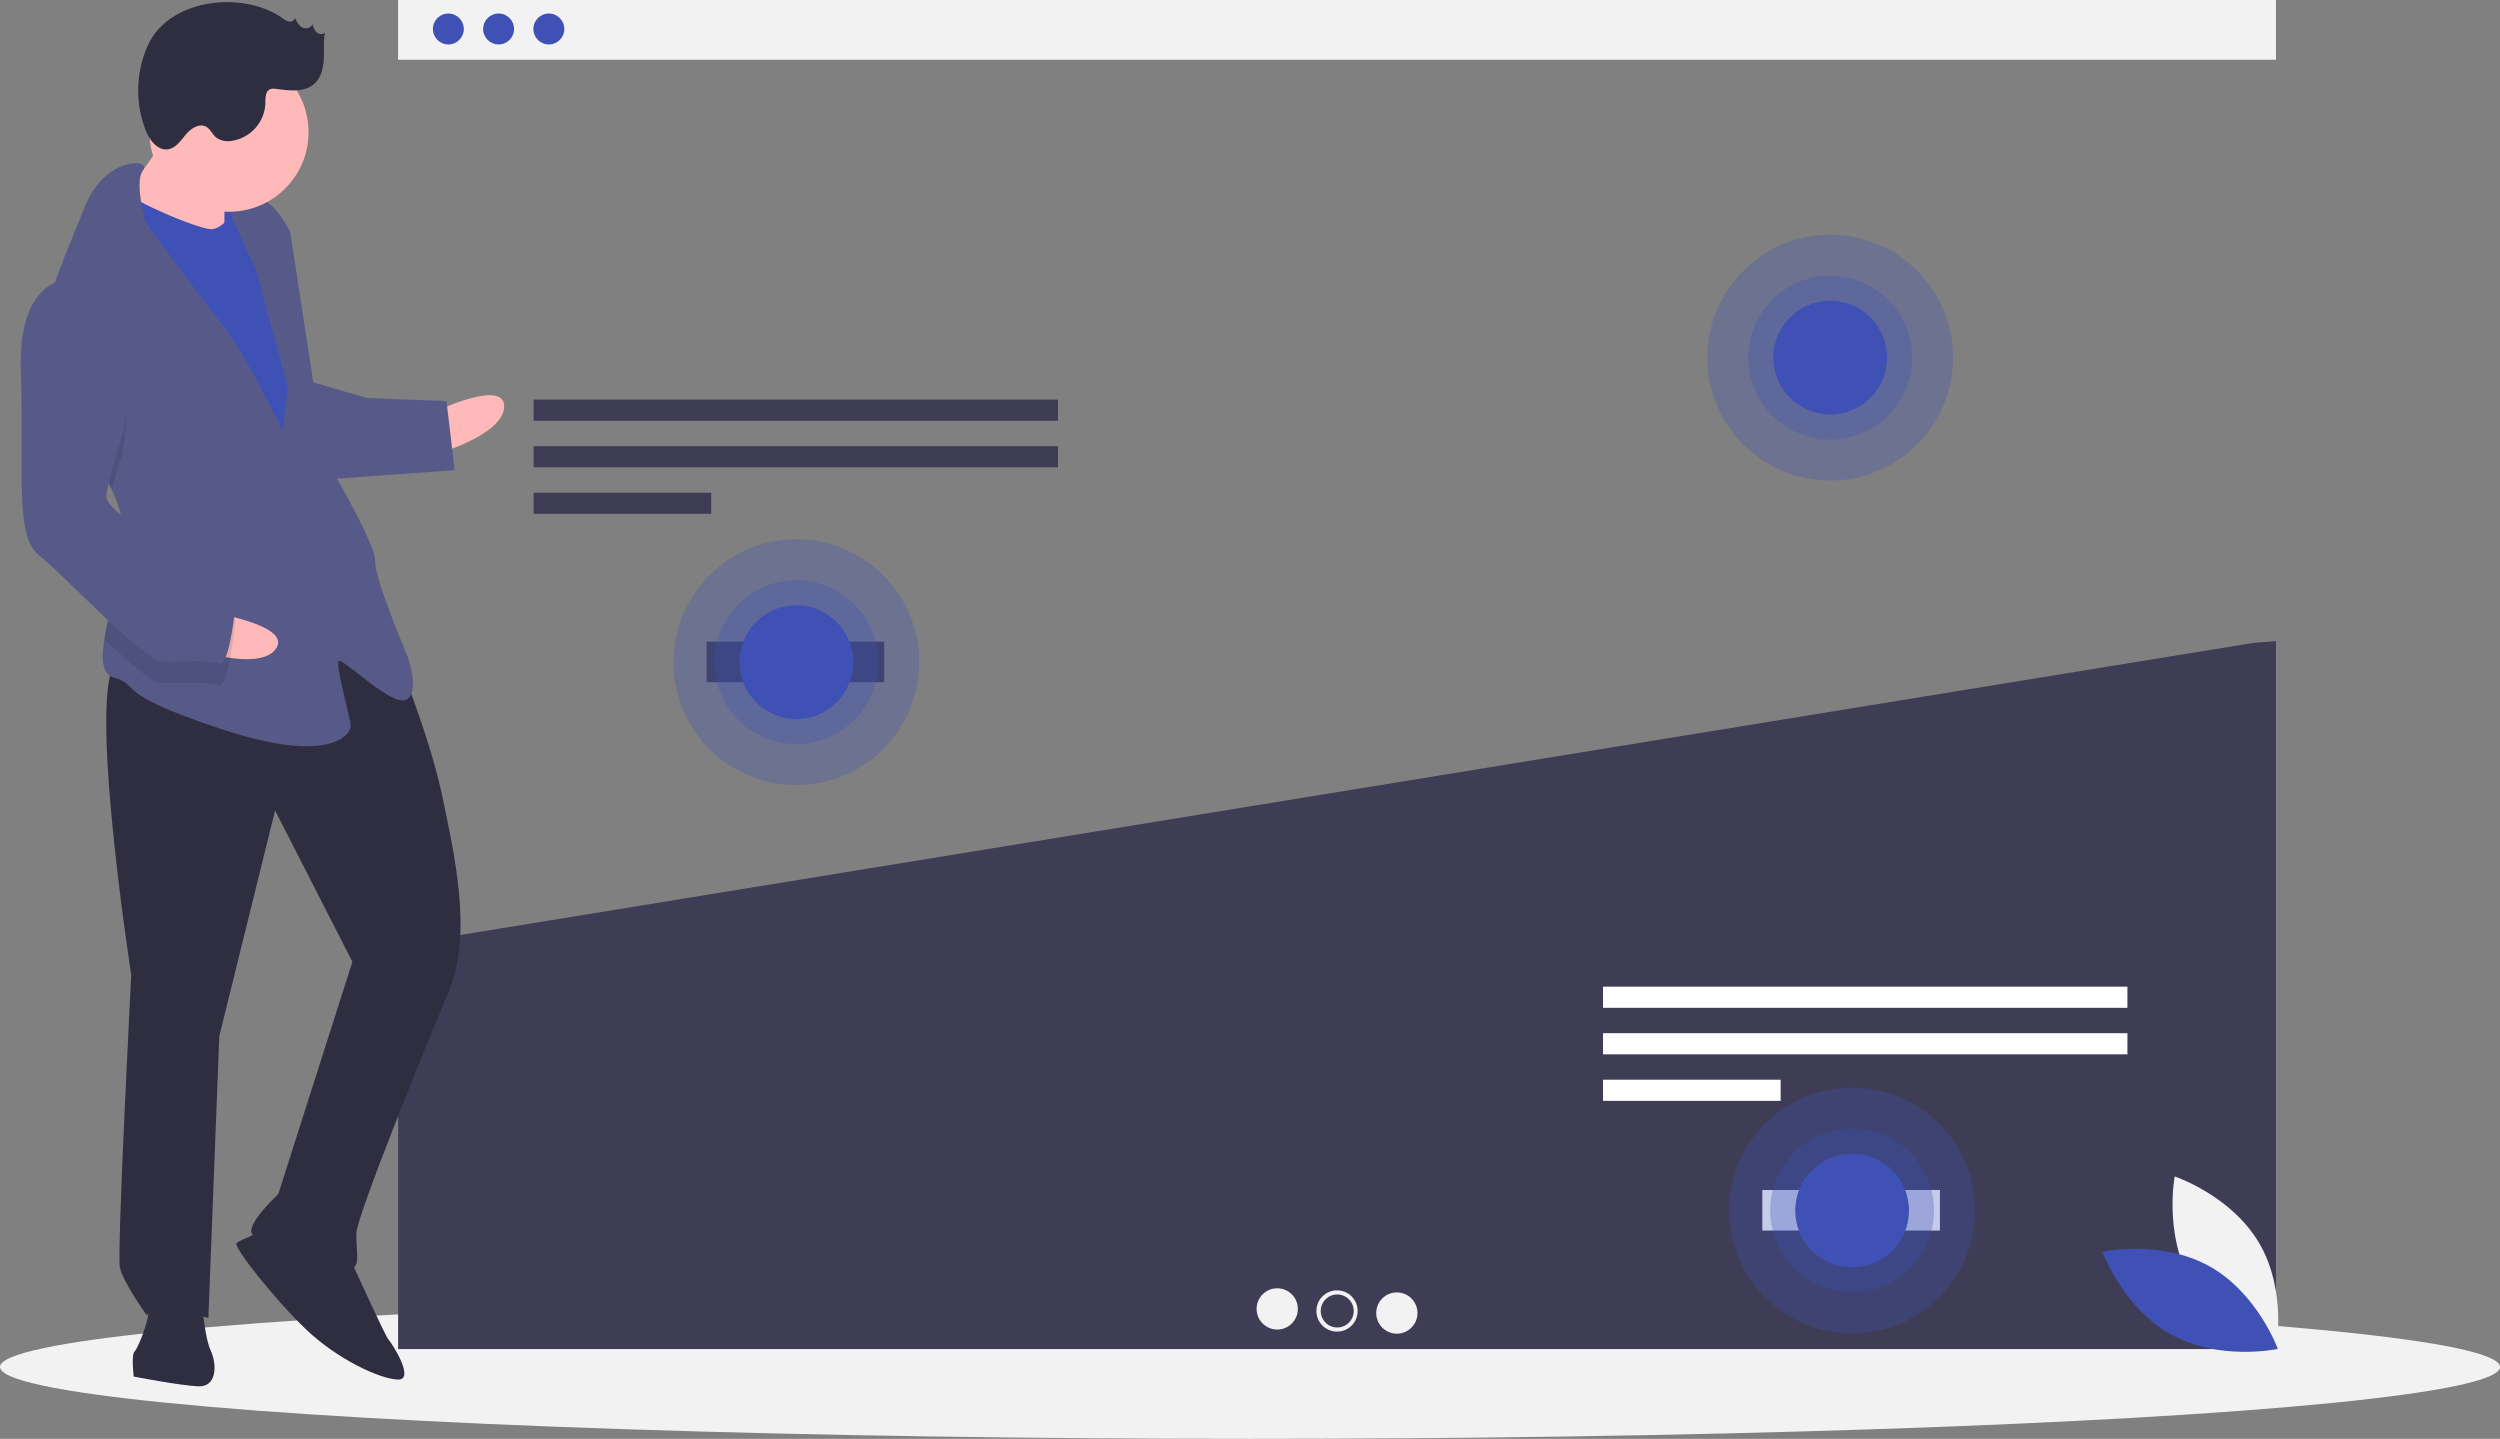 <svg xmlns="http://www.w3.org/2000/svg" data-name="Layer 1" width="1098.75" height="632.37" viewBox="0 0 1098.75 632.37" xmlns:xlink="http://www.w3.org/1999/xlink"><rect x="0" y="0" width="1098.75" height="632.37" fill="#808080" stroke="none"/><title>heatmap</title><ellipse cx="549.375" cy="600.774" rx="549.375" ry="31.597" fill="#f2f2f2"/><rect x="174.967" width="825.318" height="26.257" fill="#f2f2f2"/><circle cx="197.053" cy="12.741" r="6.795" fill="#3f51b5"/><circle cx="219.138" cy="12.741" r="6.795" fill="#3f51b5"/><circle cx="241.223" cy="12.741" r="6.795" fill="#3f51b5"/><polygon points="175.552 415.277 174.967 415.779 174.967 592.903 1000.285 592.903 1000.285 281.779 990.449 282.525 175.552 415.277" fill="#3f3d56"/><rect x="234.529" y="175.641" width="230.47" height="9.293" fill="#3f3d56"/><rect x="234.529" y="196.086" width="230.47" height="9.293" fill="#3f3d56"/><rect x="234.529" y="216.531" width="78.063" height="9.293" fill="#3f3d56"/><rect x="704.529" y="433.641" width="230.47" height="9.293" fill="#fff"/><rect x="704.529" y="454.086" width="230.47" height="9.293" fill="#fff"/><rect x="704.529" y="474.531" width="78.063" height="9.293" fill="#fff"/><circle cx="561.335" cy="575.269" r="9.066" fill="#f2f2f2"/><circle cx="587.626" cy="576.176" r="9.066" fill="#f2f2f2"/><circle cx="613.917" cy="577.082" r="9.066" fill="#f2f2f2"/><circle cx="587.709" cy="576.176" r="7.253" fill="#3f3d56"/><rect x="310.529" y="282.014" width="78.063" height="17.81" fill="#3f3d56"/><rect x="774.529" y="523.014" width="78.063" height="17.81" fill="#fff"/><circle cx="350" cy="291.014" r="54" fill="#3f51b5" opacity="0.3"/><circle cx="350" cy="291.014" r="36" fill="#3f51b5" opacity="0.3"/><circle cx="350" cy="291.014" r="25" fill="#3f51b5"/><circle cx="804.375" cy="157.185" r="54" fill="#3f51b5" opacity="0.3"/><circle cx="804.375" cy="157.185" r="36" fill="#3f51b5" opacity="0.3"/><circle cx="804.375" cy="157.185" r="25" fill="#3f51b5"/><circle cx="814" cy="532.014" r="54" fill="#3f51b5" opacity="0.3"/><circle cx="814" cy="532.014" r="36" fill="#3f51b5" opacity="0.3"/><circle cx="814" cy="532.014" r="25" fill="#3f51b5"/><rect x="141.093" y="215.02" width="22.242" height="28.597" transform="translate(244.803 330.549) rotate(-177.779)" fill="#3f51b5"/><path d="M241.915,314.679s30.779-14.706,30.286-2.005-31.025,21.056-31.025,21.056Z" transform="translate(-50.625 -133.815)" fill="#ffb9b9"/><path d="M225.028,422.139S239.549,457.681,244.915,483.328s13.536,60.942,3.026,85.974-40.392,98.599-40.7,106.537,2.559,15.999-3.791,15.752-40.907-11.126-42.31-15.95,11.79-17.032,11.79-17.032l32.577-102.082L171.518,490.021l-24.516,99.215-4.802,123.828s-23.567-7.274-26.988-1.047c0,0-10.559-14.719-11.9-21.131s4.987-128.591,4.987-128.591-21.632-139.163-4.169-138.486S189.992,382.622,225.028,422.139Z" transform="translate(-50.625 -133.815)" fill="#2f2e41"/><path d="M203.696,685.241s16.109,35.603,17.635,37.252,12.023,17.955,4.085,17.648-26.68-8.984-40.476-22.239-31.984-36.219-30.335-37.745,12.947-5.858,12.947-5.858Z" transform="translate(-50.625 -133.815)" fill="#2f2e41"/><path d="M139.333,705.004s.972,15.937,3.901,22.41,2.559,15.999-5.378,15.691-28.453-4.283-28.453-4.283-1.218-9.587.431-11.113,8.676-18.743,5.686-23.628S139.333,705.004,139.333,705.004Z" transform="translate(-50.625 -133.815)" fill="#2f2e41"/><path d="M127.589,187.821s-16.922,26.373-23.518,32.477,11.962,19.543,11.962,19.543l33.215,4.468s-.418-30.225,1.293-33.338S127.589,187.821,127.589,187.821Z" transform="translate(-50.625 -133.815)" fill="#ffb9b9"/><path d="M156.46,222.329s-6.843,12.454-13.193,12.208-39.196-14.239-40.599-19.064-10.88,34.557-10.88,34.557L172.16,391.471l19.605-13.549-9.499-83.045-7.802-44.821Z" transform="translate(-50.625 -133.815)" fill="#3f51b5"/><path d="M99.704,348.913c3.206,6.707,5.208,13.7,4.931,20.86-.012.318-.025.635-.053.952-.761,14.693-6.173,31.686-8.115,44.044-1.409,8.865-1.008,15.336,4.18,16.856,12.577,3.668-1.834,6.289,46.826,22.485s57.152,2.216,57.275-.959-6.891-27.296-5.242-28.822,23.074,19.974,29.548,17.045.739-19.051.739-19.051-14.583-33.954-14.275-41.892-22.089-45.375-22.089-45.375L178.193,235.891s-5.858-12.947-13.734-14.842-14.411,2.621-14.411,2.621L163.228,252.8l13.905,51.417-2.326,18.989s-16.17-34.016-26.791-47.147-33.264-44.218-33.264-44.218-5.286-17.837-1.296-23.168c3.991-5.346-16.647-6.147-25.446,15.771-4.664,11.616-12.236,28.939-16.979,45.068-4.227,14.289-6.223,27.646-2.036,35.281C75.396,316.457,91.496,331.789,99.704,348.913Z" transform="translate(-50.625 -133.815)" fill="#575a89"/><path d="M68.996,304.794c6.4,11.664,22.5,26.995,30.708,44.119,2.144-7.723,4.759-15.715,4.759-15.715s10.031-53.669-19.64-67.539a19.858,19.858,0,0,0-13.791,3.853C66.805,283.801,64.808,297.159,68.996,304.794Z" transform="translate(-50.625 -133.815)" opacity="0.1"/><path d="M186.782,301.411l25.154,7.335,34.926,1.354,3.593,30.348L193.057,344.583S178.721,304.279,186.782,301.411Z" transform="translate(-50.625 -133.815)" fill="#575a89"/><path d="M145.764,403.451s33.652,5.583,25.971,15.71-37.492-.52-37.492-.52Z" transform="translate(-50.625 -133.815)" fill="#ffb9b9"/><path d="M104.581,370.725c-.761,14.693-6.173,31.686-8.115,44.044,10.72,10.146,20.914,19.095,24.756,19.244,7.938.308,20.7-.787,25.401.985s7.458-28.33,7.458-28.33-2.806-9.648-15.321-14.904C130.312,388.21,114.119,378.567,104.581,370.725Z" transform="translate(-50.625 -133.815)" opacity="0.1"/><path d="M85.192,256.134s-26.865-4.222-25.414,40.353-2.832,73.027,7.973,81.396,45.903,46.298,53.84,46.606,20.7-.787,25.401.985,7.458-28.33,7.458-28.33S151.645,387.495,139.129,382.24s-42.002-23.888-41.756-30.238,7.458-28.33,7.458-28.33S114.863,270.004,85.192,256.134Z" transform="translate(-50.625 -133.815)" fill="#575a89"/><circle cx="100.654" cy="58.105" r="34.952" fill="#ffb9b9"/><path d="M174.814,141.823a6.749,6.749,0,0,0,2.939,1.475,2.097,2.097,0,0,0,2.43-1.683c.8,1.658,1.702,3.426,3.335,4.277s4.157.137,4.393-1.689a7.706,7.706,0,0,0,1.774,3.744c1.013.966,2.85,1.21,3.734.125-.715,3.907-.274,7.926-.498,11.892s-1.282,8.17-4.278,10.778c-4.37,3.803-10.941,2.865-16.689,2.144a5.066,5.066,0,0,0-2.615.143c-2.152.917-2.055,3.913-2.084,6.252a17.373,17.373,0,0,1-15.212,16.497,8.709,8.709,0,0,1-6.472-1.58c-1.632-1.383-2.466-3.638-4.336-4.677-3.042-1.69-6.732.775-8.956,3.452s-4.416,5.969-7.862,6.459c-4.557.648-8.028-3.996-9.73-8.272a48.223,48.223,0,0,1,.958-37.47C125.158,132.949,157.661,129.669,174.814,141.823Z" transform="translate(-50.625 -133.815)" fill="#2f2e41"/><path d="M1013.847,697.584c12.31,20.992,37.136,29.304,37.136,29.304s4.869-25.724-7.441-46.717-37.136-29.304-37.136-29.304S1001.538,676.592,1013.847,697.584Z" transform="translate(-50.625 -133.815)" fill="#f2f2f2"/><path d="M1021.529,690.258c21.288,11.791,30.207,36.406,30.207,36.406s-25.597,5.499-46.885-6.292-30.207-36.406-30.207-36.406S1000.24,678.467,1021.529,690.258Z" transform="translate(-50.625 -133.815)" fill="#3f51b5"/></svg>